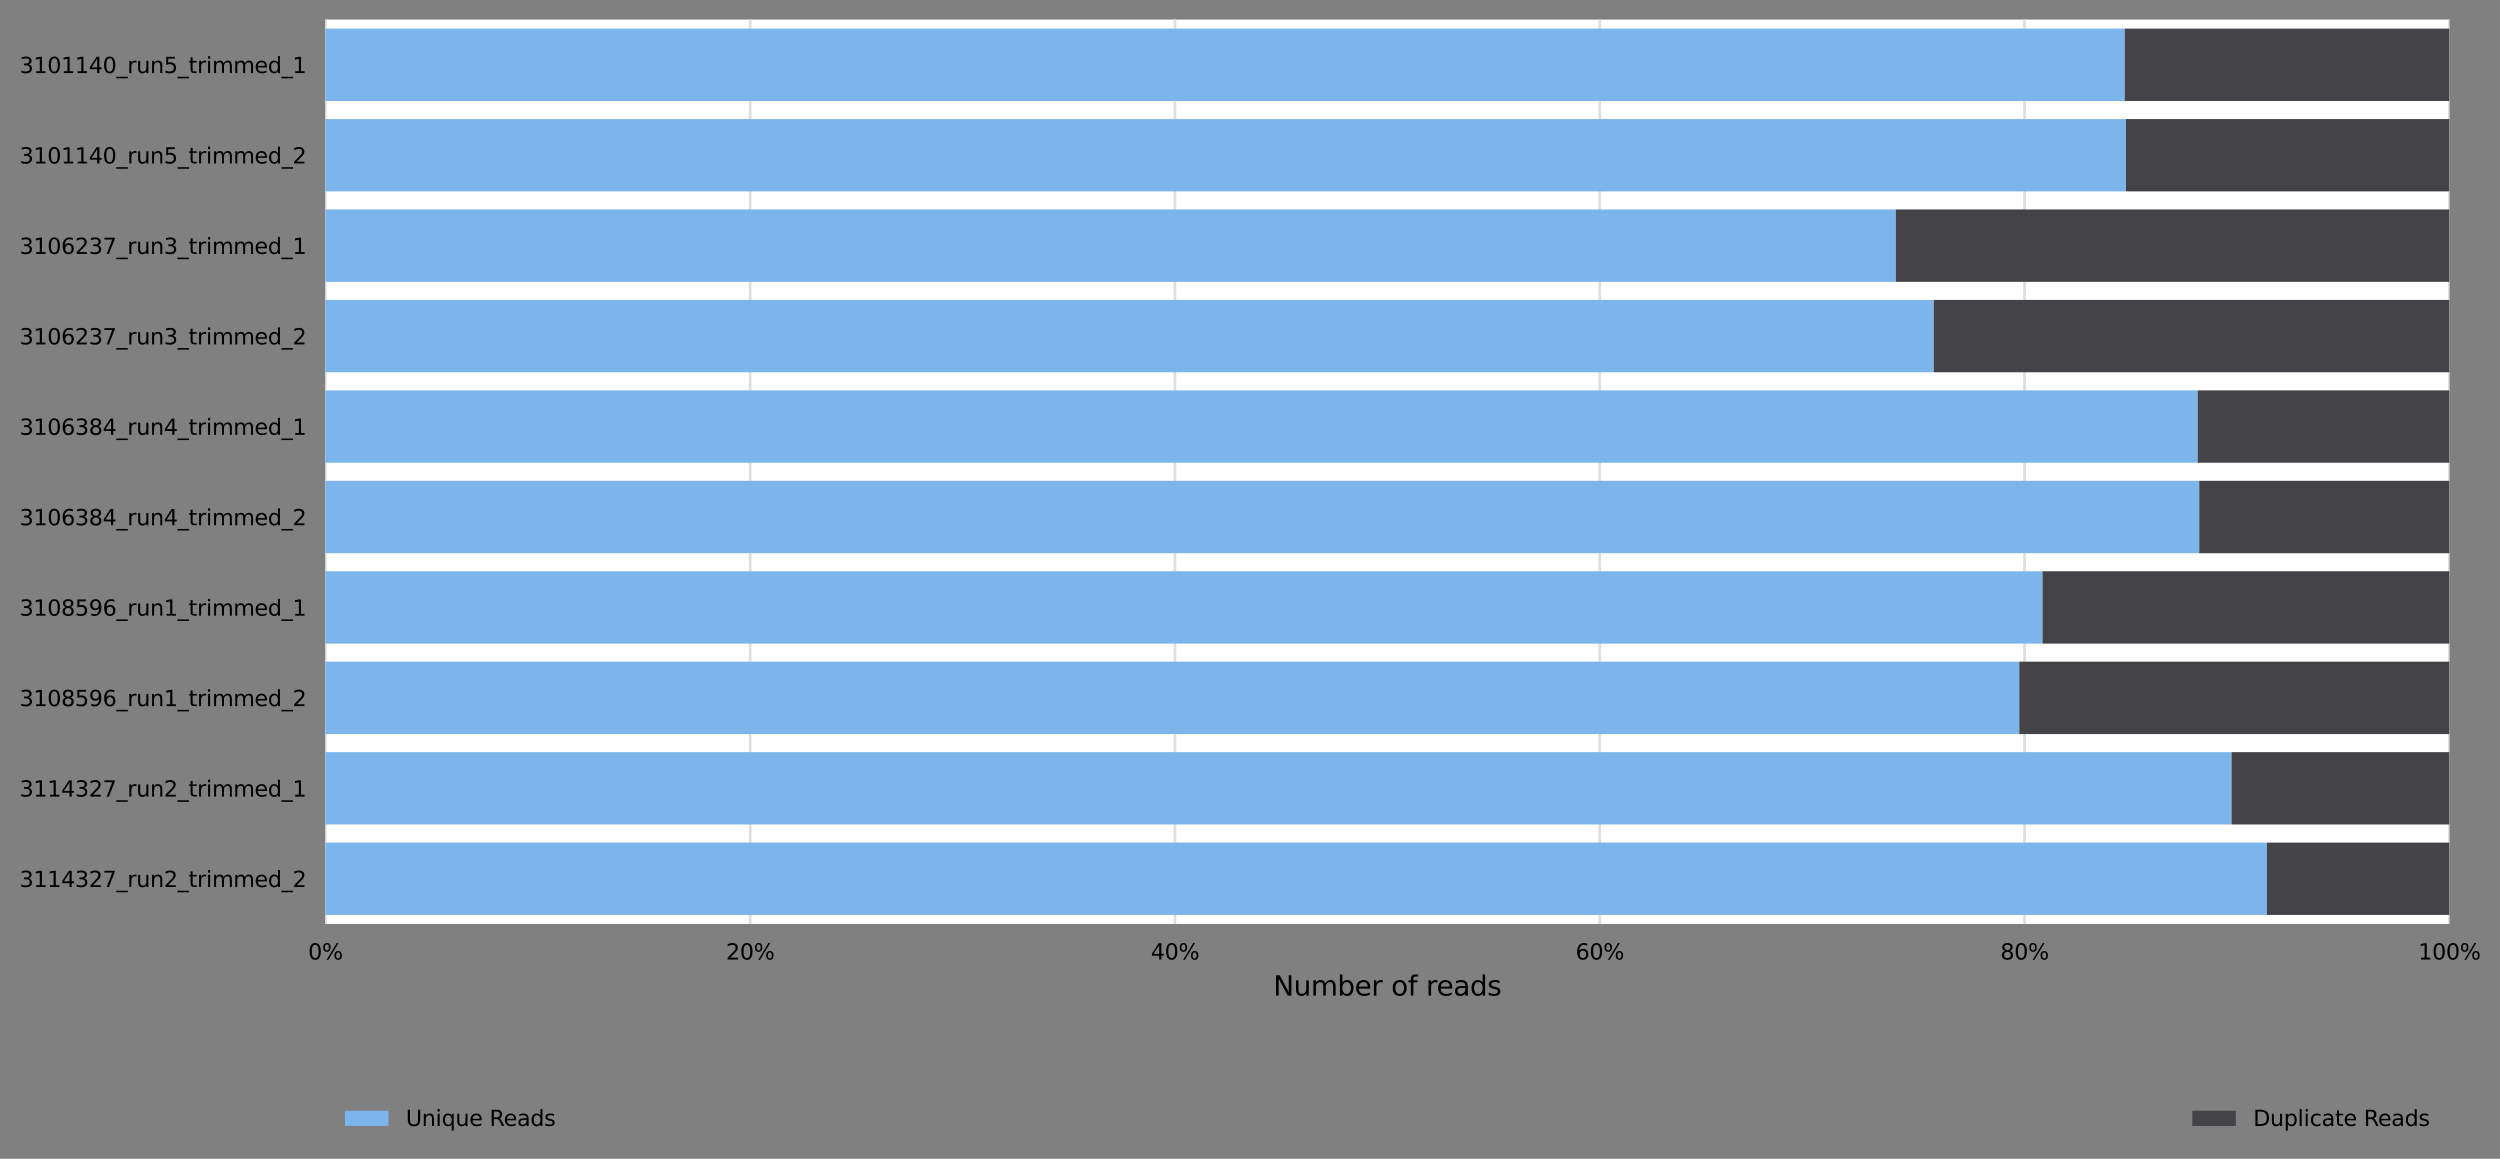 <?xml version="1.0" encoding="utf-8" standalone="no"?>
<!DOCTYPE svg PUBLIC "-//W3C//DTD SVG 1.1//EN"
  "http://www.w3.org/Graphics/SVG/1.1/DTD/svg11.dtd">
<svg xmlns:xlink="http://www.w3.org/1999/xlink" width="919.508pt" height="426.2pt" viewBox="0 0 919.508 426.2" xmlns="http://www.w3.org/2000/svg" version="1.1">
 <rect x="0" y="0" width="919.508" height="426.2" fill="#808080" stroke="none"/>
 <defs>
  <style type="text/css">*{stroke-linejoin: round; stroke-linecap: butt}</style>
 </defs>
 <g id="figure_1">
  <g id="axes_1">
   <g id="patch_1">
    <path d="M 119.672 339.84 
L 900.872 339.84 
L 900.872 7.2 
L 119.672 7.2 
z
" style="fill: #ffffff"/>
   </g>
   <g id="matplotlib.axis_1">
    <g id="xtick_1">
     <g id="line2d_1">
      <path d="M 119.672 339.84 
L 119.672 7.2 
" clip-path="url(#p16b84519b2)" style="fill: none; stroke: #dedede; stroke-linecap: square"/>
     </g>
     <g id="text_1">
      <!-- 0% -->
      <g transform="translate(113.327 352.919) scale(0.08 -0.08)">
       <defs>
        <path id="DejaVuSans-30" d="M 2034 4250 
Q 1547 4250 1301 3770 
Q 1056 3291 1056 2328 
Q 1056 1369 1301 889 
Q 1547 409 2034 409 
Q 2525 409 2770 889 
Q 3016 1369 3016 2328 
Q 3016 3291 2770 3770 
Q 2525 4250 2034 4250 
z
M 2034 4750 
Q 2819 4750 3233 4129 
Q 3647 3509 3647 2328 
Q 3647 1150 3233 529 
Q 2819 -91 2034 -91 
Q 1250 -91 836 529 
Q 422 1150 422 2328 
Q 422 3509 836 4129 
Q 1250 4750 2034 4750 
z
" transform="scale(0.016)"/>
        <path id="DejaVuSans-25" d="M 4653 2053 
Q 4381 2053 4226 1822 
Q 4072 1591 4072 1178 
Q 4072 772 4226 539 
Q 4381 306 4653 306 
Q 4919 306 5073 539 
Q 5228 772 5228 1178 
Q 5228 1588 5073 1820 
Q 4919 2053 4653 2053 
z
M 4653 2450 
Q 5147 2450 5437 2106 
Q 5728 1763 5728 1178 
Q 5728 594 5436 251 
Q 5144 -91 4653 -91 
Q 4153 -91 3862 251 
Q 3572 594 3572 1178 
Q 3572 1766 3864 2108 
Q 4156 2450 4653 2450 
z
M 1428 4353 
Q 1159 4353 1004 4120 
Q 850 3888 850 3481 
Q 850 3069 1003 2837 
Q 1156 2606 1428 2606 
Q 1700 2606 1854 2837 
Q 2009 3069 2009 3481 
Q 2009 3884 1853 4118 
Q 1697 4353 1428 4353 
z
M 4250 4750 
L 4750 4750 
L 1831 -91 
L 1331 -91 
L 4250 4750 
z
M 1428 4750 
Q 1922 4750 2215 4408 
Q 2509 4066 2509 3481 
Q 2509 2891 2217 2550 
Q 1925 2209 1428 2209 
Q 931 2209 642 2551 
Q 353 2894 353 3481 
Q 353 4063 643 4406 
Q 934 4750 1428 4750 
z
" transform="scale(0.016)"/>
       </defs>
       <use xlink:href="#DejaVuSans-30"/>
       <use xlink:href="#DejaVuSans-25" x="63.623"/>
      </g>
     </g>
    </g>
    <g id="xtick_2">
     <g id="line2d_2">
      <path d="M 275.913 339.84 
L 275.913 7.2 
" clip-path="url(#p16b84519b2)" style="fill: none; stroke: #dedede; stroke-linecap: square"/>
     </g>
     <g id="text_2">
      <!-- 20% -->
      <g transform="translate(267.022 352.919) scale(0.08 -0.08)">
       <defs>
        <path id="DejaVuSans-32" d="M 1228 531 
L 3431 531 
L 3431 0 
L 469 0 
L 469 531 
Q 828 903 1448 1529 
Q 2069 2156 2228 2338 
Q 2531 2678 2651 2914 
Q 2772 3150 2772 3378 
Q 2772 3750 2511 3984 
Q 2250 4219 1831 4219 
Q 1534 4219 1204 4116 
Q 875 4013 500 3803 
L 500 4441 
Q 881 4594 1212 4672 
Q 1544 4750 1819 4750 
Q 2544 4750 2975 4387 
Q 3406 4025 3406 3419 
Q 3406 3131 3298 2873 
Q 3191 2616 2906 2266 
Q 2828 2175 2409 1742 
Q 1991 1309 1228 531 
z
" transform="scale(0.016)"/>
       </defs>
       <use xlink:href="#DejaVuSans-32"/>
       <use xlink:href="#DejaVuSans-30" x="63.623"/>
       <use xlink:href="#DejaVuSans-25" x="127.246"/>
      </g>
     </g>
    </g>
    <g id="xtick_3">
     <g id="line2d_3">
      <path d="M 432.152 339.84 
L 432.152 7.2 
" clip-path="url(#p16b84519b2)" style="fill: none; stroke: #dedede; stroke-linecap: square"/>
     </g>
     <g id="text_3">
      <!-- 40% -->
      <g transform="translate(423.262 352.919) scale(0.08 -0.08)">
       <defs>
        <path id="DejaVuSans-34" d="M 2419 4116 
L 825 1625 
L 2419 1625 
L 2419 4116 
z
M 2253 4666 
L 3047 4666 
L 3047 1625 
L 3713 1625 
L 3713 1100 
L 3047 1100 
L 3047 0 
L 2419 0 
L 2419 1100 
L 313 1100 
L 313 1709 
L 2253 4666 
z
" transform="scale(0.016)"/>
       </defs>
       <use xlink:href="#DejaVuSans-34"/>
       <use xlink:href="#DejaVuSans-30" x="63.623"/>
       <use xlink:href="#DejaVuSans-25" x="127.246"/>
      </g>
     </g>
    </g>
    <g id="xtick_4">
     <g id="line2d_4">
      <path d="M 588.393 339.84 
L 588.393 7.2 
" clip-path="url(#p16b84519b2)" style="fill: none; stroke: #dedede; stroke-linecap: square"/>
     </g>
     <g id="text_4">
      <!-- 60% -->
      <g transform="translate(579.502 352.919) scale(0.08 -0.08)">
       <defs>
        <path id="DejaVuSans-36" d="M 2113 2584 
Q 1688 2584 1439 2293 
Q 1191 2003 1191 1497 
Q 1191 994 1439 701 
Q 1688 409 2113 409 
Q 2538 409 2786 701 
Q 3034 994 3034 1497 
Q 3034 2003 2786 2293 
Q 2538 2584 2113 2584 
z
M 3366 4563 
L 3366 3988 
Q 3128 4100 2886 4159 
Q 2644 4219 2406 4219 
Q 1781 4219 1451 3797 
Q 1122 3375 1075 2522 
Q 1259 2794 1537 2939 
Q 1816 3084 2150 3084 
Q 2853 3084 3261 2657 
Q 3669 2231 3669 1497 
Q 3669 778 3244 343 
Q 2819 -91 2113 -91 
Q 1303 -91 875 529 
Q 447 1150 447 2328 
Q 447 3434 972 4092 
Q 1497 4750 2381 4750 
Q 2619 4750 2861 4703 
Q 3103 4656 3366 4563 
z
" transform="scale(0.016)"/>
       </defs>
       <use xlink:href="#DejaVuSans-36"/>
       <use xlink:href="#DejaVuSans-30" x="63.623"/>
       <use xlink:href="#DejaVuSans-25" x="127.246"/>
      </g>
     </g>
    </g>
    <g id="xtick_5">
     <g id="line2d_5">
      <path d="M 744.633 339.84 
L 744.633 7.2 
" clip-path="url(#p16b84519b2)" style="fill: none; stroke: #dedede; stroke-linecap: square"/>
     </g>
     <g id="text_5">
      <!-- 80% -->
      <g transform="translate(735.742 352.919) scale(0.08 -0.08)">
       <defs>
        <path id="DejaVuSans-38" d="M 2034 2216 
Q 1584 2216 1326 1975 
Q 1069 1734 1069 1313 
Q 1069 891 1326 650 
Q 1584 409 2034 409 
Q 2484 409 2743 651 
Q 3003 894 3003 1313 
Q 3003 1734 2745 1975 
Q 2488 2216 2034 2216 
z
M 1403 2484 
Q 997 2584 770 2862 
Q 544 3141 544 3541 
Q 544 4100 942 4425 
Q 1341 4750 2034 4750 
Q 2731 4750 3128 4425 
Q 3525 4100 3525 3541 
Q 3525 3141 3298 2862 
Q 3072 2584 2669 2484 
Q 3125 2378 3379 2068 
Q 3634 1759 3634 1313 
Q 3634 634 3220 271 
Q 2806 -91 2034 -91 
Q 1263 -91 848 271 
Q 434 634 434 1313 
Q 434 1759 690 2068 
Q 947 2378 1403 2484 
z
M 1172 3481 
Q 1172 3119 1398 2916 
Q 1625 2713 2034 2713 
Q 2441 2713 2670 2916 
Q 2900 3119 2900 3481 
Q 2900 3844 2670 4047 
Q 2441 4250 2034 4250 
Q 1625 4250 1398 4047 
Q 1172 3844 1172 3481 
z
" transform="scale(0.016)"/>
       </defs>
       <use xlink:href="#DejaVuSans-38"/>
       <use xlink:href="#DejaVuSans-30" x="63.623"/>
       <use xlink:href="#DejaVuSans-25" x="127.246"/>
      </g>
     </g>
    </g>
    <g id="xtick_6">
     <g id="line2d_6">
      <path d="M 900.872 339.84 
L 900.872 7.2 
" clip-path="url(#p16b84519b2)" style="fill: none; stroke: #dedede; stroke-linecap: square"/>
     </g>
     <g id="text_6">
      <!-- 100% -->
      <g transform="translate(889.437 352.919) scale(0.08 -0.08)">
       <defs>
        <path id="DejaVuSans-31" d="M 794 531 
L 1825 531 
L 1825 4091 
L 703 3866 
L 703 4441 
L 1819 4666 
L 2450 4666 
L 2450 531 
L 3481 531 
L 3481 0 
L 794 0 
L 794 531 
z
" transform="scale(0.016)"/>
       </defs>
       <use xlink:href="#DejaVuSans-31"/>
       <use xlink:href="#DejaVuSans-30" x="63.623"/>
       <use xlink:href="#DejaVuSans-30" x="127.246"/>
       <use xlink:href="#DejaVuSans-25" x="190.869"/>
      </g>
     </g>
    </g>
    <g id="text_7">
     <!-- Number of reads -->
     <g transform="translate(468.326 366.181) scale(0.1 -0.1)">
      <defs>
       <path id="DejaVuSans-4e" d="M 628 4666 
L 1478 4666 
L 3547 763 
L 3547 4666 
L 4159 4666 
L 4159 0 
L 3309 0 
L 1241 3903 
L 1241 0 
L 628 0 
L 628 4666 
z
" transform="scale(0.016)"/>
       <path id="DejaVuSans-75" d="M 544 1381 
L 544 3500 
L 1119 3500 
L 1119 1403 
Q 1119 906 1312 657 
Q 1506 409 1894 409 
Q 2359 409 2629 706 
Q 2900 1003 2900 1516 
L 2900 3500 
L 3475 3500 
L 3475 0 
L 2900 0 
L 2900 538 
Q 2691 219 2414 64 
Q 2138 -91 1772 -91 
Q 1169 -91 856 284 
Q 544 659 544 1381 
z
M 1991 3584 
L 1991 3584 
z
" transform="scale(0.016)"/>
       <path id="DejaVuSans-6d" d="M 3328 2828 
Q 3544 3216 3844 3400 
Q 4144 3584 4550 3584 
Q 5097 3584 5394 3201 
Q 5691 2819 5691 2113 
L 5691 0 
L 5113 0 
L 5113 2094 
Q 5113 2597 4934 2840 
Q 4756 3084 4391 3084 
Q 3944 3084 3684 2787 
Q 3425 2491 3425 1978 
L 3425 0 
L 2847 0 
L 2847 2094 
Q 2847 2600 2669 2842 
Q 2491 3084 2119 3084 
Q 1678 3084 1418 2786 
Q 1159 2488 1159 1978 
L 1159 0 
L 581 0 
L 581 3500 
L 1159 3500 
L 1159 2956 
Q 1356 3278 1631 3431 
Q 1906 3584 2284 3584 
Q 2666 3584 2933 3390 
Q 3200 3197 3328 2828 
z
" transform="scale(0.016)"/>
       <path id="DejaVuSans-62" d="M 3116 1747 
Q 3116 2381 2855 2742 
Q 2594 3103 2138 3103 
Q 1681 3103 1420 2742 
Q 1159 2381 1159 1747 
Q 1159 1113 1420 752 
Q 1681 391 2138 391 
Q 2594 391 2855 752 
Q 3116 1113 3116 1747 
z
M 1159 2969 
Q 1341 3281 1617 3432 
Q 1894 3584 2278 3584 
Q 2916 3584 3314 3078 
Q 3713 2572 3713 1747 
Q 3713 922 3314 415 
Q 2916 -91 2278 -91 
Q 1894 -91 1617 61 
Q 1341 213 1159 525 
L 1159 0 
L 581 0 
L 581 4863 
L 1159 4863 
L 1159 2969 
z
" transform="scale(0.016)"/>
       <path id="DejaVuSans-65" d="M 3597 1894 
L 3597 1613 
L 953 1613 
Q 991 1019 1311 708 
Q 1631 397 2203 397 
Q 2534 397 2845 478 
Q 3156 559 3463 722 
L 3463 178 
Q 3153 47 2828 -22 
Q 2503 -91 2169 -91 
Q 1331 -91 842 396 
Q 353 884 353 1716 
Q 353 2575 817 3079 
Q 1281 3584 2069 3584 
Q 2775 3584 3186 3129 
Q 3597 2675 3597 1894 
z
M 3022 2063 
Q 3016 2534 2758 2815 
Q 2500 3097 2075 3097 
Q 1594 3097 1305 2825 
Q 1016 2553 972 2059 
L 3022 2063 
z
" transform="scale(0.016)"/>
       <path id="DejaVuSans-72" d="M 2631 2963 
Q 2534 3019 2420 3045 
Q 2306 3072 2169 3072 
Q 1681 3072 1420 2755 
Q 1159 2438 1159 1844 
L 1159 0 
L 581 0 
L 581 3500 
L 1159 3500 
L 1159 2956 
Q 1341 3275 1631 3429 
Q 1922 3584 2338 3584 
Q 2397 3584 2469 3576 
Q 2541 3569 2628 3553 
L 2631 2963 
z
" transform="scale(0.016)"/>
       <path id="DejaVuSans-20" transform="scale(0.016)"/>
       <path id="DejaVuSans-6f" d="M 1959 3097 
Q 1497 3097 1228 2736 
Q 959 2375 959 1747 
Q 959 1119 1226 758 
Q 1494 397 1959 397 
Q 2419 397 2687 759 
Q 2956 1122 2956 1747 
Q 2956 2369 2687 2733 
Q 2419 3097 1959 3097 
z
M 1959 3584 
Q 2709 3584 3137 3096 
Q 3566 2609 3566 1747 
Q 3566 888 3137 398 
Q 2709 -91 1959 -91 
Q 1206 -91 779 398 
Q 353 888 353 1747 
Q 353 2609 779 3096 
Q 1206 3584 1959 3584 
z
" transform="scale(0.016)"/>
       <path id="DejaVuSans-66" d="M 2375 4863 
L 2375 4384 
L 1825 4384 
Q 1516 4384 1395 4259 
Q 1275 4134 1275 3809 
L 1275 3500 
L 2222 3500 
L 2222 3053 
L 1275 3053 
L 1275 0 
L 697 0 
L 697 3053 
L 147 3053 
L 147 3500 
L 697 3500 
L 697 3744 
Q 697 4328 969 4595 
Q 1241 4863 1831 4863 
L 2375 4863 
z
" transform="scale(0.016)"/>
       <path id="DejaVuSans-61" d="M 2194 1759 
Q 1497 1759 1228 1600 
Q 959 1441 959 1056 
Q 959 750 1161 570 
Q 1363 391 1709 391 
Q 2188 391 2477 730 
Q 2766 1069 2766 1631 
L 2766 1759 
L 2194 1759 
z
M 3341 1997 
L 3341 0 
L 2766 0 
L 2766 531 
Q 2569 213 2275 61 
Q 1981 -91 1556 -91 
Q 1019 -91 701 211 
Q 384 513 384 1019 
Q 384 1609 779 1909 
Q 1175 2209 1959 2209 
L 2766 2209 
L 2766 2266 
Q 2766 2663 2505 2880 
Q 2244 3097 1772 3097 
Q 1472 3097 1187 3025 
Q 903 2953 641 2809 
L 641 3341 
Q 956 3463 1253 3523 
Q 1550 3584 1831 3584 
Q 2591 3584 2966 3190 
Q 3341 2797 3341 1997 
z
" transform="scale(0.016)"/>
       <path id="DejaVuSans-64" d="M 2906 2969 
L 2906 4863 
L 3481 4863 
L 3481 0 
L 2906 0 
L 2906 525 
Q 2725 213 2448 61 
Q 2172 -91 1784 -91 
Q 1150 -91 751 415 
Q 353 922 353 1747 
Q 353 2572 751 3078 
Q 1150 3584 1784 3584 
Q 2172 3584 2448 3432 
Q 2725 3281 2906 2969 
z
M 947 1747 
Q 947 1113 1208 752 
Q 1469 391 1925 391 
Q 2381 391 2643 752 
Q 2906 1113 2906 1747 
Q 2906 2381 2643 2742 
Q 2381 3103 1925 3103 
Q 1469 3103 1208 2742 
Q 947 2381 947 1747 
z
" transform="scale(0.016)"/>
       <path id="DejaVuSans-73" d="M 2834 3397 
L 2834 2853 
Q 2591 2978 2328 3040 
Q 2066 3103 1784 3103 
Q 1356 3103 1142 2972 
Q 928 2841 928 2578 
Q 928 2378 1081 2264 
Q 1234 2150 1697 2047 
L 1894 2003 
Q 2506 1872 2764 1633 
Q 3022 1394 3022 966 
Q 3022 478 2636 193 
Q 2250 -91 1575 -91 
Q 1294 -91 989 -36 
Q 684 19 347 128 
L 347 722 
Q 666 556 975 473 
Q 1284 391 1588 391 
Q 1994 391 2212 530 
Q 2431 669 2431 922 
Q 2431 1156 2273 1281 
Q 2116 1406 1581 1522 
L 1381 1569 
Q 847 1681 609 1914 
Q 372 2147 372 2553 
Q 372 3047 722 3315 
Q 1072 3584 1716 3584 
Q 2034 3584 2315 3537 
Q 2597 3491 2834 3397 
z
" transform="scale(0.016)"/>
      </defs>
      <use xlink:href="#DejaVuSans-4e"/>
      <use xlink:href="#DejaVuSans-75" x="74.805"/>
      <use xlink:href="#DejaVuSans-6d" x="138.184"/>
      <use xlink:href="#DejaVuSans-62" x="235.596"/>
      <use xlink:href="#DejaVuSans-65" x="299.072"/>
      <use xlink:href="#DejaVuSans-72" x="360.596"/>
      <use xlink:href="#DejaVuSans-20" x="401.709"/>
      <use xlink:href="#DejaVuSans-6f" x="433.496"/>
      <use xlink:href="#DejaVuSans-66" x="494.678"/>
      <use xlink:href="#DejaVuSans-20" x="529.883"/>
      <use xlink:href="#DejaVuSans-72" x="561.67"/>
      <use xlink:href="#DejaVuSans-65" x="600.533"/>
      <use xlink:href="#DejaVuSans-61" x="662.057"/>
      <use xlink:href="#DejaVuSans-64" x="723.336"/>
      <use xlink:href="#DejaVuSans-73" x="786.812"/>
     </g>
    </g>
   </g>
   <g id="matplotlib.axis_2">
    <g id="ytick_1">
     <g id="text_8">
      <!-- 3101140_run5_trimmed_1 -->
      <g transform="translate(7.2 26.871) scale(0.08 -0.08)">
       <defs>
        <path id="DejaVuSans-33" d="M 2597 2516 
Q 3050 2419 3304 2112 
Q 3559 1806 3559 1356 
Q 3559 666 3084 287 
Q 2609 -91 1734 -91 
Q 1441 -91 1130 -33 
Q 819 25 488 141 
L 488 750 
Q 750 597 1062 519 
Q 1375 441 1716 441 
Q 2309 441 2620 675 
Q 2931 909 2931 1356 
Q 2931 1769 2642 2001 
Q 2353 2234 1838 2234 
L 1294 2234 
L 1294 2753 
L 1863 2753 
Q 2328 2753 2575 2939 
Q 2822 3125 2822 3475 
Q 2822 3834 2567 4026 
Q 2313 4219 1838 4219 
Q 1578 4219 1281 4162 
Q 984 4106 628 3988 
L 628 4550 
Q 988 4650 1302 4700 
Q 1616 4750 1894 4750 
Q 2613 4750 3031 4423 
Q 3450 4097 3450 3541 
Q 3450 3153 3228 2886 
Q 3006 2619 2597 2516 
z
" transform="scale(0.016)"/>
        <path id="DejaVuSans-5f" d="M 3263 -1063 
L 3263 -1509 
L -63 -1509 
L -63 -1063 
L 3263 -1063 
z
" transform="scale(0.016)"/>
        <path id="DejaVuSans-6e" d="M 3513 2113 
L 3513 0 
L 2938 0 
L 2938 2094 
Q 2938 2591 2744 2837 
Q 2550 3084 2163 3084 
Q 1697 3084 1428 2787 
Q 1159 2491 1159 1978 
L 1159 0 
L 581 0 
L 581 3500 
L 1159 3500 
L 1159 2956 
Q 1366 3272 1645 3428 
Q 1925 3584 2291 3584 
Q 2894 3584 3203 3211 
Q 3513 2838 3513 2113 
z
" transform="scale(0.016)"/>
        <path id="DejaVuSans-35" d="M 691 4666 
L 3169 4666 
L 3169 4134 
L 1269 4134 
L 1269 2991 
Q 1406 3038 1543 3061 
Q 1681 3084 1819 3084 
Q 2600 3084 3056 2656 
Q 3513 2228 3513 1497 
Q 3513 744 3044 326 
Q 2575 -91 1722 -91 
Q 1428 -91 1123 -41 
Q 819 9 494 109 
L 494 744 
Q 775 591 1075 516 
Q 1375 441 1709 441 
Q 2250 441 2565 725 
Q 2881 1009 2881 1497 
Q 2881 1984 2565 2268 
Q 2250 2553 1709 2553 
Q 1456 2553 1204 2497 
Q 953 2441 691 2322 
L 691 4666 
z
" transform="scale(0.016)"/>
        <path id="DejaVuSans-74" d="M 1172 4494 
L 1172 3500 
L 2356 3500 
L 2356 3053 
L 1172 3053 
L 1172 1153 
Q 1172 725 1289 603 
Q 1406 481 1766 481 
L 2356 481 
L 2356 0 
L 1766 0 
Q 1100 0 847 248 
Q 594 497 594 1153 
L 594 3053 
L 172 3053 
L 172 3500 
L 594 3500 
L 594 4494 
L 1172 4494 
z
" transform="scale(0.016)"/>
        <path id="DejaVuSans-69" d="M 603 3500 
L 1178 3500 
L 1178 0 
L 603 0 
L 603 3500 
z
M 603 4863 
L 1178 4863 
L 1178 4134 
L 603 4134 
L 603 4863 
z
" transform="scale(0.016)"/>
       </defs>
       <use xlink:href="#DejaVuSans-33"/>
       <use xlink:href="#DejaVuSans-31" x="63.623"/>
       <use xlink:href="#DejaVuSans-30" x="127.246"/>
       <use xlink:href="#DejaVuSans-31" x="190.869"/>
       <use xlink:href="#DejaVuSans-31" x="254.492"/>
       <use xlink:href="#DejaVuSans-34" x="318.115"/>
       <use xlink:href="#DejaVuSans-30" x="381.738"/>
       <use xlink:href="#DejaVuSans-5f" x="445.361"/>
       <use xlink:href="#DejaVuSans-72" x="495.361"/>
       <use xlink:href="#DejaVuSans-75" x="536.475"/>
       <use xlink:href="#DejaVuSans-6e" x="599.854"/>
       <use xlink:href="#DejaVuSans-35" x="663.232"/>
       <use xlink:href="#DejaVuSans-5f" x="726.855"/>
       <use xlink:href="#DejaVuSans-74" x="776.855"/>
       <use xlink:href="#DejaVuSans-72" x="816.064"/>
       <use xlink:href="#DejaVuSans-69" x="857.178"/>
       <use xlink:href="#DejaVuSans-6d" x="884.961"/>
       <use xlink:href="#DejaVuSans-6d" x="982.373"/>
       <use xlink:href="#DejaVuSans-65" x="1079.785"/>
       <use xlink:href="#DejaVuSans-64" x="1141.309"/>
       <use xlink:href="#DejaVuSans-5f" x="1204.785"/>
       <use xlink:href="#DejaVuSans-31" x="1254.785"/>
      </g>
     </g>
    </g>
    <g id="ytick_2">
     <g id="text_9">
      <!-- 3101140_run5_trimmed_2 -->
      <g transform="translate(7.2 60.135) scale(0.08 -0.08)">
       <use xlink:href="#DejaVuSans-33"/>
       <use xlink:href="#DejaVuSans-31" x="63.623"/>
       <use xlink:href="#DejaVuSans-30" x="127.246"/>
       <use xlink:href="#DejaVuSans-31" x="190.869"/>
       <use xlink:href="#DejaVuSans-31" x="254.492"/>
       <use xlink:href="#DejaVuSans-34" x="318.115"/>
       <use xlink:href="#DejaVuSans-30" x="381.738"/>
       <use xlink:href="#DejaVuSans-5f" x="445.361"/>
       <use xlink:href="#DejaVuSans-72" x="495.361"/>
       <use xlink:href="#DejaVuSans-75" x="536.475"/>
       <use xlink:href="#DejaVuSans-6e" x="599.854"/>
       <use xlink:href="#DejaVuSans-35" x="663.232"/>
       <use xlink:href="#DejaVuSans-5f" x="726.855"/>
       <use xlink:href="#DejaVuSans-74" x="776.855"/>
       <use xlink:href="#DejaVuSans-72" x="816.064"/>
       <use xlink:href="#DejaVuSans-69" x="857.178"/>
       <use xlink:href="#DejaVuSans-6d" x="884.961"/>
       <use xlink:href="#DejaVuSans-6d" x="982.373"/>
       <use xlink:href="#DejaVuSans-65" x="1079.785"/>
       <use xlink:href="#DejaVuSans-64" x="1141.309"/>
       <use xlink:href="#DejaVuSans-5f" x="1204.785"/>
       <use xlink:href="#DejaVuSans-32" x="1254.785"/>
      </g>
     </g>
    </g>
    <g id="ytick_3">
     <g id="text_10">
      <!-- 3106237_run3_trimmed_1 -->
      <g transform="translate(7.2 93.399) scale(0.08 -0.08)">
       <defs>
        <path id="DejaVuSans-37" d="M 525 4666 
L 3525 4666 
L 3525 4397 
L 1831 0 
L 1172 0 
L 2766 4134 
L 525 4134 
L 525 4666 
z
" transform="scale(0.016)"/>
       </defs>
       <use xlink:href="#DejaVuSans-33"/>
       <use xlink:href="#DejaVuSans-31" x="63.623"/>
       <use xlink:href="#DejaVuSans-30" x="127.246"/>
       <use xlink:href="#DejaVuSans-36" x="190.869"/>
       <use xlink:href="#DejaVuSans-32" x="254.492"/>
       <use xlink:href="#DejaVuSans-33" x="318.115"/>
       <use xlink:href="#DejaVuSans-37" x="381.738"/>
       <use xlink:href="#DejaVuSans-5f" x="445.361"/>
       <use xlink:href="#DejaVuSans-72" x="495.361"/>
       <use xlink:href="#DejaVuSans-75" x="536.475"/>
       <use xlink:href="#DejaVuSans-6e" x="599.854"/>
       <use xlink:href="#DejaVuSans-33" x="663.232"/>
       <use xlink:href="#DejaVuSans-5f" x="726.855"/>
       <use xlink:href="#DejaVuSans-74" x="776.855"/>
       <use xlink:href="#DejaVuSans-72" x="816.064"/>
       <use xlink:href="#DejaVuSans-69" x="857.178"/>
       <use xlink:href="#DejaVuSans-6d" x="884.961"/>
       <use xlink:href="#DejaVuSans-6d" x="982.373"/>
       <use xlink:href="#DejaVuSans-65" x="1079.785"/>
       <use xlink:href="#DejaVuSans-64" x="1141.309"/>
       <use xlink:href="#DejaVuSans-5f" x="1204.785"/>
       <use xlink:href="#DejaVuSans-31" x="1254.785"/>
      </g>
     </g>
    </g>
    <g id="ytick_4">
     <g id="text_11">
      <!-- 3106237_run3_trimmed_2 -->
      <g transform="translate(7.2 126.663) scale(0.08 -0.08)">
       <use xlink:href="#DejaVuSans-33"/>
       <use xlink:href="#DejaVuSans-31" x="63.623"/>
       <use xlink:href="#DejaVuSans-30" x="127.246"/>
       <use xlink:href="#DejaVuSans-36" x="190.869"/>
       <use xlink:href="#DejaVuSans-32" x="254.492"/>
       <use xlink:href="#DejaVuSans-33" x="318.115"/>
       <use xlink:href="#DejaVuSans-37" x="381.738"/>
       <use xlink:href="#DejaVuSans-5f" x="445.361"/>
       <use xlink:href="#DejaVuSans-72" x="495.361"/>
       <use xlink:href="#DejaVuSans-75" x="536.475"/>
       <use xlink:href="#DejaVuSans-6e" x="599.854"/>
       <use xlink:href="#DejaVuSans-33" x="663.232"/>
       <use xlink:href="#DejaVuSans-5f" x="726.855"/>
       <use xlink:href="#DejaVuSans-74" x="776.855"/>
       <use xlink:href="#DejaVuSans-72" x="816.064"/>
       <use xlink:href="#DejaVuSans-69" x="857.178"/>
       <use xlink:href="#DejaVuSans-6d" x="884.961"/>
       <use xlink:href="#DejaVuSans-6d" x="982.373"/>
       <use xlink:href="#DejaVuSans-65" x="1079.785"/>
       <use xlink:href="#DejaVuSans-64" x="1141.309"/>
       <use xlink:href="#DejaVuSans-5f" x="1204.785"/>
       <use xlink:href="#DejaVuSans-32" x="1254.785"/>
      </g>
     </g>
    </g>
    <g id="ytick_5">
     <g id="text_12">
      <!-- 3106384_run4_trimmed_1 -->
      <g transform="translate(7.2 159.927) scale(0.08 -0.08)">
       <use xlink:href="#DejaVuSans-33"/>
       <use xlink:href="#DejaVuSans-31" x="63.623"/>
       <use xlink:href="#DejaVuSans-30" x="127.246"/>
       <use xlink:href="#DejaVuSans-36" x="190.869"/>
       <use xlink:href="#DejaVuSans-33" x="254.492"/>
       <use xlink:href="#DejaVuSans-38" x="318.115"/>
       <use xlink:href="#DejaVuSans-34" x="381.738"/>
       <use xlink:href="#DejaVuSans-5f" x="445.361"/>
       <use xlink:href="#DejaVuSans-72" x="495.361"/>
       <use xlink:href="#DejaVuSans-75" x="536.475"/>
       <use xlink:href="#DejaVuSans-6e" x="599.854"/>
       <use xlink:href="#DejaVuSans-34" x="663.232"/>
       <use xlink:href="#DejaVuSans-5f" x="726.855"/>
       <use xlink:href="#DejaVuSans-74" x="776.855"/>
       <use xlink:href="#DejaVuSans-72" x="816.064"/>
       <use xlink:href="#DejaVuSans-69" x="857.178"/>
       <use xlink:href="#DejaVuSans-6d" x="884.961"/>
       <use xlink:href="#DejaVuSans-6d" x="982.373"/>
       <use xlink:href="#DejaVuSans-65" x="1079.785"/>
       <use xlink:href="#DejaVuSans-64" x="1141.309"/>
       <use xlink:href="#DejaVuSans-5f" x="1204.785"/>
       <use xlink:href="#DejaVuSans-31" x="1254.785"/>
      </g>
     </g>
    </g>
    <g id="ytick_6">
     <g id="text_13">
      <!-- 3106384_run4_trimmed_2 -->
      <g transform="translate(7.2 193.191) scale(0.08 -0.08)">
       <use xlink:href="#DejaVuSans-33"/>
       <use xlink:href="#DejaVuSans-31" x="63.623"/>
       <use xlink:href="#DejaVuSans-30" x="127.246"/>
       <use xlink:href="#DejaVuSans-36" x="190.869"/>
       <use xlink:href="#DejaVuSans-33" x="254.492"/>
       <use xlink:href="#DejaVuSans-38" x="318.115"/>
       <use xlink:href="#DejaVuSans-34" x="381.738"/>
       <use xlink:href="#DejaVuSans-5f" x="445.361"/>
       <use xlink:href="#DejaVuSans-72" x="495.361"/>
       <use xlink:href="#DejaVuSans-75" x="536.475"/>
       <use xlink:href="#DejaVuSans-6e" x="599.854"/>
       <use xlink:href="#DejaVuSans-34" x="663.232"/>
       <use xlink:href="#DejaVuSans-5f" x="726.855"/>
       <use xlink:href="#DejaVuSans-74" x="776.855"/>
       <use xlink:href="#DejaVuSans-72" x="816.064"/>
       <use xlink:href="#DejaVuSans-69" x="857.178"/>
       <use xlink:href="#DejaVuSans-6d" x="884.961"/>
       <use xlink:href="#DejaVuSans-6d" x="982.373"/>
       <use xlink:href="#DejaVuSans-65" x="1079.785"/>
       <use xlink:href="#DejaVuSans-64" x="1141.309"/>
       <use xlink:href="#DejaVuSans-5f" x="1204.785"/>
       <use xlink:href="#DejaVuSans-32" x="1254.785"/>
      </g>
     </g>
    </g>
    <g id="ytick_7">
     <g id="text_14">
      <!-- 3108596_run1_trimmed_1 -->
      <g transform="translate(7.2 226.455) scale(0.08 -0.08)">
       <defs>
        <path id="DejaVuSans-39" d="M 703 97 
L 703 672 
Q 941 559 1184 500 
Q 1428 441 1663 441 
Q 2288 441 2617 861 
Q 2947 1281 2994 2138 
Q 2813 1869 2534 1725 
Q 2256 1581 1919 1581 
Q 1219 1581 811 2004 
Q 403 2428 403 3163 
Q 403 3881 828 4315 
Q 1253 4750 1959 4750 
Q 2769 4750 3195 4129 
Q 3622 3509 3622 2328 
Q 3622 1225 3098 567 
Q 2575 -91 1691 -91 
Q 1453 -91 1209 -44 
Q 966 3 703 97 
z
M 1959 2075 
Q 2384 2075 2632 2365 
Q 2881 2656 2881 3163 
Q 2881 3666 2632 3958 
Q 2384 4250 1959 4250 
Q 1534 4250 1286 3958 
Q 1038 3666 1038 3163 
Q 1038 2656 1286 2365 
Q 1534 2075 1959 2075 
z
" transform="scale(0.016)"/>
       </defs>
       <use xlink:href="#DejaVuSans-33"/>
       <use xlink:href="#DejaVuSans-31" x="63.623"/>
       <use xlink:href="#DejaVuSans-30" x="127.246"/>
       <use xlink:href="#DejaVuSans-38" x="190.869"/>
       <use xlink:href="#DejaVuSans-35" x="254.492"/>
       <use xlink:href="#DejaVuSans-39" x="318.115"/>
       <use xlink:href="#DejaVuSans-36" x="381.738"/>
       <use xlink:href="#DejaVuSans-5f" x="445.361"/>
       <use xlink:href="#DejaVuSans-72" x="495.361"/>
       <use xlink:href="#DejaVuSans-75" x="536.475"/>
       <use xlink:href="#DejaVuSans-6e" x="599.854"/>
       <use xlink:href="#DejaVuSans-31" x="663.232"/>
       <use xlink:href="#DejaVuSans-5f" x="726.855"/>
       <use xlink:href="#DejaVuSans-74" x="776.855"/>
       <use xlink:href="#DejaVuSans-72" x="816.064"/>
       <use xlink:href="#DejaVuSans-69" x="857.178"/>
       <use xlink:href="#DejaVuSans-6d" x="884.961"/>
       <use xlink:href="#DejaVuSans-6d" x="982.373"/>
       <use xlink:href="#DejaVuSans-65" x="1079.785"/>
       <use xlink:href="#DejaVuSans-64" x="1141.309"/>
       <use xlink:href="#DejaVuSans-5f" x="1204.785"/>
       <use xlink:href="#DejaVuSans-31" x="1254.785"/>
      </g>
     </g>
    </g>
    <g id="ytick_8">
     <g id="text_15">
      <!-- 3108596_run1_trimmed_2 -->
      <g transform="translate(7.2 259.719) scale(0.08 -0.08)">
       <use xlink:href="#DejaVuSans-33"/>
       <use xlink:href="#DejaVuSans-31" x="63.623"/>
       <use xlink:href="#DejaVuSans-30" x="127.246"/>
       <use xlink:href="#DejaVuSans-38" x="190.869"/>
       <use xlink:href="#DejaVuSans-35" x="254.492"/>
       <use xlink:href="#DejaVuSans-39" x="318.115"/>
       <use xlink:href="#DejaVuSans-36" x="381.738"/>
       <use xlink:href="#DejaVuSans-5f" x="445.361"/>
       <use xlink:href="#DejaVuSans-72" x="495.361"/>
       <use xlink:href="#DejaVuSans-75" x="536.475"/>
       <use xlink:href="#DejaVuSans-6e" x="599.854"/>
       <use xlink:href="#DejaVuSans-31" x="663.232"/>
       <use xlink:href="#DejaVuSans-5f" x="726.855"/>
       <use xlink:href="#DejaVuSans-74" x="776.855"/>
       <use xlink:href="#DejaVuSans-72" x="816.064"/>
       <use xlink:href="#DejaVuSans-69" x="857.178"/>
       <use xlink:href="#DejaVuSans-6d" x="884.961"/>
       <use xlink:href="#DejaVuSans-6d" x="982.373"/>
       <use xlink:href="#DejaVuSans-65" x="1079.785"/>
       <use xlink:href="#DejaVuSans-64" x="1141.309"/>
       <use xlink:href="#DejaVuSans-5f" x="1204.785"/>
       <use xlink:href="#DejaVuSans-32" x="1254.785"/>
      </g>
     </g>
    </g>
    <g id="ytick_9">
     <g id="text_16">
      <!-- 3114327_run2_trimmed_1 -->
      <g transform="translate(7.2 292.983) scale(0.08 -0.08)">
       <use xlink:href="#DejaVuSans-33"/>
       <use xlink:href="#DejaVuSans-31" x="63.623"/>
       <use xlink:href="#DejaVuSans-31" x="127.246"/>
       <use xlink:href="#DejaVuSans-34" x="190.869"/>
       <use xlink:href="#DejaVuSans-33" x="254.492"/>
       <use xlink:href="#DejaVuSans-32" x="318.115"/>
       <use xlink:href="#DejaVuSans-37" x="381.738"/>
       <use xlink:href="#DejaVuSans-5f" x="445.361"/>
       <use xlink:href="#DejaVuSans-72" x="495.361"/>
       <use xlink:href="#DejaVuSans-75" x="536.475"/>
       <use xlink:href="#DejaVuSans-6e" x="599.854"/>
       <use xlink:href="#DejaVuSans-32" x="663.232"/>
       <use xlink:href="#DejaVuSans-5f" x="726.855"/>
       <use xlink:href="#DejaVuSans-74" x="776.855"/>
       <use xlink:href="#DejaVuSans-72" x="816.064"/>
       <use xlink:href="#DejaVuSans-69" x="857.178"/>
       <use xlink:href="#DejaVuSans-6d" x="884.961"/>
       <use xlink:href="#DejaVuSans-6d" x="982.373"/>
       <use xlink:href="#DejaVuSans-65" x="1079.785"/>
       <use xlink:href="#DejaVuSans-64" x="1141.309"/>
       <use xlink:href="#DejaVuSans-5f" x="1204.785"/>
       <use xlink:href="#DejaVuSans-31" x="1254.785"/>
      </g>
     </g>
    </g>
    <g id="ytick_10">
     <g id="text_17">
      <!-- 3114327_run2_trimmed_2 -->
      <g transform="translate(7.2 326.247) scale(0.08 -0.08)">
       <use xlink:href="#DejaVuSans-33"/>
       <use xlink:href="#DejaVuSans-31" x="63.623"/>
       <use xlink:href="#DejaVuSans-31" x="127.246"/>
       <use xlink:href="#DejaVuSans-34" x="190.869"/>
       <use xlink:href="#DejaVuSans-33" x="254.492"/>
       <use xlink:href="#DejaVuSans-32" x="318.115"/>
       <use xlink:href="#DejaVuSans-37" x="381.738"/>
       <use xlink:href="#DejaVuSans-5f" x="445.361"/>
       <use xlink:href="#DejaVuSans-72" x="495.361"/>
       <use xlink:href="#DejaVuSans-75" x="536.475"/>
       <use xlink:href="#DejaVuSans-6e" x="599.854"/>
       <use xlink:href="#DejaVuSans-32" x="663.232"/>
       <use xlink:href="#DejaVuSans-5f" x="726.855"/>
       <use xlink:href="#DejaVuSans-74" x="776.855"/>
       <use xlink:href="#DejaVuSans-72" x="816.064"/>
       <use xlink:href="#DejaVuSans-69" x="857.178"/>
       <use xlink:href="#DejaVuSans-6d" x="884.961"/>
       <use xlink:href="#DejaVuSans-6d" x="982.373"/>
       <use xlink:href="#DejaVuSans-65" x="1079.785"/>
       <use xlink:href="#DejaVuSans-64" x="1141.309"/>
       <use xlink:href="#DejaVuSans-5f" x="1204.785"/>
       <use xlink:href="#DejaVuSans-32" x="1254.785"/>
      </g>
     </g>
    </g>
   </g>
   <g id="patch_2">
    <path d="M 119.672 10.526 
L 781.467 10.526 
L 781.467 37.138 
L 119.672 37.138 
z
" clip-path="url(#p16b84519b2)" style="fill: #7cb5ec"/>
   </g>
   <g id="patch_3">
    <path d="M 119.672 43.79 
L 781.925 43.79 
L 781.925 70.402 
L 119.672 70.402 
z
" clip-path="url(#p16b84519b2)" style="fill: #7cb5ec"/>
   </g>
   <g id="patch_4">
    <path d="M 119.672 77.054 
L 697.279 77.054 
L 697.279 103.666 
L 119.672 103.666 
z
" clip-path="url(#p16b84519b2)" style="fill: #7cb5ec"/>
   </g>
   <g id="patch_5">
    <path d="M 119.672 110.318 
L 711.213 110.318 
L 711.213 136.93 
L 119.672 136.93 
z
" clip-path="url(#p16b84519b2)" style="fill: #7cb5ec"/>
   </g>
   <g id="patch_6">
    <path d="M 119.672 143.582 
L 808.306 143.582 
L 808.306 170.194 
L 119.672 170.194 
z
" clip-path="url(#p16b84519b2)" style="fill: #7cb5ec"/>
   </g>
   <g id="patch_7">
    <path d="M 119.672 176.846 
L 808.884 176.846 
L 808.884 203.458 
L 119.672 203.458 
z
" clip-path="url(#p16b84519b2)" style="fill: #7cb5ec"/>
   </g>
   <g id="patch_8">
    <path d="M 119.672 210.11 
L 751.24 210.11 
L 751.24 236.722 
L 119.672 236.722 
z
" clip-path="url(#p16b84519b2)" style="fill: #7cb5ec"/>
   </g>
   <g id="patch_9">
    <path d="M 119.672 243.374 
L 742.696 243.374 
L 742.696 269.986 
L 119.672 269.986 
z
" clip-path="url(#p16b84519b2)" style="fill: #7cb5ec"/>
   </g>
   <g id="patch_10">
    <path d="M 119.672 276.638 
L 820.751 276.638 
L 820.751 303.25 
L 119.672 303.25 
z
" clip-path="url(#p16b84519b2)" style="fill: #7cb5ec"/>
   </g>
   <g id="patch_11">
    <path d="M 119.672 309.902 
L 833.771 309.902 
L 833.771 336.514 
L 119.672 336.514 
z
" clip-path="url(#p16b84519b2)" style="fill: #7cb5ec"/>
   </g>
   <g id="patch_12">
    <path d="M 781.467 10.526 
L 900.872 10.526 
L 900.872 37.138 
L 781.467 37.138 
z
" clip-path="url(#p16b84519b2)" style="fill: #434348"/>
   </g>
   <g id="patch_13">
    <path d="M 781.925 43.79 
L 900.872 43.79 
L 900.872 70.402 
L 781.925 70.402 
z
" clip-path="url(#p16b84519b2)" style="fill: #434348"/>
   </g>
   <g id="patch_14">
    <path d="M 697.279 77.054 
L 900.872 77.054 
L 900.872 103.666 
L 697.279 103.666 
z
" clip-path="url(#p16b84519b2)" style="fill: #434348"/>
   </g>
   <g id="patch_15">
    <path d="M 711.213 110.318 
L 900.872 110.318 
L 900.872 136.93 
L 711.213 136.93 
z
" clip-path="url(#p16b84519b2)" style="fill: #434348"/>
   </g>
   <g id="patch_16">
    <path d="M 808.306 143.582 
L 900.872 143.582 
L 900.872 170.194 
L 808.306 170.194 
z
" clip-path="url(#p16b84519b2)" style="fill: #434348"/>
   </g>
   <g id="patch_17">
    <path d="M 808.884 176.846 
L 900.872 176.846 
L 900.872 203.458 
L 808.884 203.458 
z
" clip-path="url(#p16b84519b2)" style="fill: #434348"/>
   </g>
   <g id="patch_18">
    <path d="M 751.24 210.11 
L 900.872 210.11 
L 900.872 236.722 
L 751.24 236.722 
z
" clip-path="url(#p16b84519b2)" style="fill: #434348"/>
   </g>
   <g id="patch_19">
    <path d="M 742.696 243.374 
L 900.872 243.374 
L 900.872 269.986 
L 742.696 269.986 
z
" clip-path="url(#p16b84519b2)" style="fill: #434348"/>
   </g>
   <g id="patch_20">
    <path d="M 820.751 276.638 
L 900.872 276.638 
L 900.872 303.25 
L 820.751 303.25 
z
" clip-path="url(#p16b84519b2)" style="fill: #434348"/>
   </g>
   <g id="patch_21">
    <path d="M 833.771 309.902 
L 900.872 309.902 
L 900.872 336.514 
L 833.771 336.514 
z
" clip-path="url(#p16b84519b2)" style="fill: #434348"/>
   </g>
   <g id="text_18">
    <!-- FastQC: Sequence Counts -->
    <g transform="translate(407.142 -20.52) scale(0.16 -0.16)">
     <defs>
      <path id="DejaVuSans-46" d="M 628 4666 
L 3309 4666 
L 3309 4134 
L 1259 4134 
L 1259 2759 
L 3109 2759 
L 3109 2228 
L 1259 2228 
L 1259 0 
L 628 0 
L 628 4666 
z
" transform="scale(0.016)"/>
      <path id="DejaVuSans-51" d="M 2522 4238 
Q 1834 4238 1429 3725 
Q 1025 3213 1025 2328 
Q 1025 1447 1429 934 
Q 1834 422 2522 422 
Q 3209 422 3611 934 
Q 4013 1447 4013 2328 
Q 4013 3213 3611 3725 
Q 3209 4238 2522 4238 
z
M 3406 84 
L 4238 -825 
L 3475 -825 
L 2784 -78 
Q 2681 -84 2626 -87 
Q 2572 -91 2522 -91 
Q 1538 -91 948 567 
Q 359 1225 359 2328 
Q 359 3434 948 4092 
Q 1538 4750 2522 4750 
Q 3503 4750 4090 4092 
Q 4678 3434 4678 2328 
Q 4678 1516 4351 937 
Q 4025 359 3406 84 
z
" transform="scale(0.016)"/>
      <path id="DejaVuSans-43" d="M 4122 4306 
L 4122 3641 
Q 3803 3938 3442 4084 
Q 3081 4231 2675 4231 
Q 1875 4231 1450 3742 
Q 1025 3253 1025 2328 
Q 1025 1406 1450 917 
Q 1875 428 2675 428 
Q 3081 428 3442 575 
Q 3803 722 4122 1019 
L 4122 359 
Q 3791 134 3420 21 
Q 3050 -91 2638 -91 
Q 1578 -91 968 557 
Q 359 1206 359 2328 
Q 359 3453 968 4101 
Q 1578 4750 2638 4750 
Q 3056 4750 3426 4639 
Q 3797 4528 4122 4306 
z
" transform="scale(0.016)"/>
      <path id="DejaVuSans-3a" d="M 750 794 
L 1409 794 
L 1409 0 
L 750 0 
L 750 794 
z
M 750 3309 
L 1409 3309 
L 1409 2516 
L 750 2516 
L 750 3309 
z
" transform="scale(0.016)"/>
      <path id="DejaVuSans-53" d="M 3425 4513 
L 3425 3897 
Q 3066 4069 2747 4153 
Q 2428 4238 2131 4238 
Q 1616 4238 1336 4038 
Q 1056 3838 1056 3469 
Q 1056 3159 1242 3001 
Q 1428 2844 1947 2747 
L 2328 2669 
Q 3034 2534 3370 2195 
Q 3706 1856 3706 1288 
Q 3706 609 3251 259 
Q 2797 -91 1919 -91 
Q 1588 -91 1214 -16 
Q 841 59 441 206 
L 441 856 
Q 825 641 1194 531 
Q 1563 422 1919 422 
Q 2459 422 2753 634 
Q 3047 847 3047 1241 
Q 3047 1584 2836 1778 
Q 2625 1972 2144 2069 
L 1759 2144 
Q 1053 2284 737 2584 
Q 422 2884 422 3419 
Q 422 4038 858 4394 
Q 1294 4750 2059 4750 
Q 2388 4750 2728 4690 
Q 3069 4631 3425 4513 
z
" transform="scale(0.016)"/>
      <path id="DejaVuSans-71" d="M 947 1747 
Q 947 1113 1208 752 
Q 1469 391 1925 391 
Q 2381 391 2643 752 
Q 2906 1113 2906 1747 
Q 2906 2381 2643 2742 
Q 2381 3103 1925 3103 
Q 1469 3103 1208 2742 
Q 947 2381 947 1747 
z
M 2906 525 
Q 2725 213 2448 61 
Q 2172 -91 1784 -91 
Q 1150 -91 751 415 
Q 353 922 353 1747 
Q 353 2572 751 3078 
Q 1150 3584 1784 3584 
Q 2172 3584 2448 3432 
Q 2725 3281 2906 2969 
L 2906 3500 
L 3481 3500 
L 3481 -1331 
L 2906 -1331 
L 2906 525 
z
" transform="scale(0.016)"/>
      <path id="DejaVuSans-63" d="M 3122 3366 
L 3122 2828 
Q 2878 2963 2633 3030 
Q 2388 3097 2138 3097 
Q 1578 3097 1268 2742 
Q 959 2388 959 1747 
Q 959 1106 1268 751 
Q 1578 397 2138 397 
Q 2388 397 2633 464 
Q 2878 531 3122 666 
L 3122 134 
Q 2881 22 2623 -34 
Q 2366 -91 2075 -91 
Q 1284 -91 818 406 
Q 353 903 353 1747 
Q 353 2603 823 3093 
Q 1294 3584 2113 3584 
Q 2378 3584 2631 3529 
Q 2884 3475 3122 3366 
z
" transform="scale(0.016)"/>
     </defs>
     <use xlink:href="#DejaVuSans-46"/>
     <use xlink:href="#DejaVuSans-61" x="48.395"/>
     <use xlink:href="#DejaVuSans-73" x="109.674"/>
     <use xlink:href="#DejaVuSans-74" x="161.773"/>
     <use xlink:href="#DejaVuSans-51" x="200.982"/>
     <use xlink:href="#DejaVuSans-43" x="279.693"/>
     <use xlink:href="#DejaVuSans-3a" x="349.518"/>
     <use xlink:href="#DejaVuSans-20" x="383.209"/>
     <use xlink:href="#DejaVuSans-53" x="414.996"/>
     <use xlink:href="#DejaVuSans-65" x="478.473"/>
     <use xlink:href="#DejaVuSans-71" x="539.996"/>
     <use xlink:href="#DejaVuSans-75" x="603.473"/>
     <use xlink:href="#DejaVuSans-65" x="666.852"/>
     <use xlink:href="#DejaVuSans-6e" x="728.375"/>
     <use xlink:href="#DejaVuSans-63" x="791.754"/>
     <use xlink:href="#DejaVuSans-65" x="846.734"/>
     <use xlink:href="#DejaVuSans-20" x="908.258"/>
     <use xlink:href="#DejaVuSans-43" x="940.045"/>
     <use xlink:href="#DejaVuSans-6f" x="1009.869"/>
     <use xlink:href="#DejaVuSans-75" x="1071.051"/>
     <use xlink:href="#DejaVuSans-6e" x="1134.43"/>
     <use xlink:href="#DejaVuSans-74" x="1197.809"/>
     <use xlink:href="#DejaVuSans-73" x="1237.018"/>
    </g>
   </g>
   <g id="legend_1">
    <g id="patch_22">
     <path d="M 126.873 414.136 
L 142.873 414.136 
L 142.873 408.536 
L 126.873 408.536 
z
" style="fill: #7cb5ec"/>
    </g>
    <g id="text_19">
     <!-- Unique Reads -->
     <g transform="translate(149.273 414.136) scale(0.08 -0.08)">
      <defs>
       <path id="DejaVuSans-55" d="M 556 4666 
L 1191 4666 
L 1191 1831 
Q 1191 1081 1462 751 
Q 1734 422 2344 422 
Q 2950 422 3222 751 
Q 3494 1081 3494 1831 
L 3494 4666 
L 4128 4666 
L 4128 1753 
Q 4128 841 3676 375 
Q 3225 -91 2344 -91 
Q 1459 -91 1007 375 
Q 556 841 556 1753 
L 556 4666 
z
" transform="scale(0.016)"/>
       <path id="DejaVuSans-52" d="M 2841 2188 
Q 3044 2119 3236 1894 
Q 3428 1669 3622 1275 
L 4263 0 
L 3584 0 
L 2988 1197 
Q 2756 1666 2539 1819 
Q 2322 1972 1947 1972 
L 1259 1972 
L 1259 0 
L 628 0 
L 628 4666 
L 2053 4666 
Q 2853 4666 3247 4331 
Q 3641 3997 3641 3322 
Q 3641 2881 3436 2590 
Q 3231 2300 2841 2188 
z
M 1259 4147 
L 1259 2491 
L 2053 2491 
Q 2509 2491 2742 2702 
Q 2975 2913 2975 3322 
Q 2975 3731 2742 3939 
Q 2509 4147 2053 4147 
L 1259 4147 
z
" transform="scale(0.016)"/>
      </defs>
      <use xlink:href="#DejaVuSans-55"/>
      <use xlink:href="#DejaVuSans-6e" x="73.193"/>
      <use xlink:href="#DejaVuSans-69" x="136.572"/>
      <use xlink:href="#DejaVuSans-71" x="164.355"/>
      <use xlink:href="#DejaVuSans-75" x="227.832"/>
      <use xlink:href="#DejaVuSans-65" x="291.211"/>
      <use xlink:href="#DejaVuSans-20" x="352.734"/>
      <use xlink:href="#DejaVuSans-52" x="384.521"/>
      <use xlink:href="#DejaVuSans-65" x="449.504"/>
      <use xlink:href="#DejaVuSans-61" x="511.027"/>
      <use xlink:href="#DejaVuSans-64" x="572.307"/>
      <use xlink:href="#DejaVuSans-73" x="635.783"/>
     </g>
    </g>
    <g id="patch_23">
     <path d="M 806.346 414.136 
L 822.346 414.136 
L 822.346 408.536 
L 806.346 408.536 
z
" style="fill: #434348"/>
    </g>
    <g id="text_20">
     <!-- Duplicate Reads -->
     <g transform="translate(828.746 414.136) scale(0.08 -0.08)">
      <defs>
       <path id="DejaVuSans-44" d="M 1259 4147 
L 1259 519 
L 2022 519 
Q 2988 519 3436 956 
Q 3884 1394 3884 2338 
Q 3884 3275 3436 3711 
Q 2988 4147 2022 4147 
L 1259 4147 
z
M 628 4666 
L 1925 4666 
Q 3281 4666 3915 4102 
Q 4550 3538 4550 2338 
Q 4550 1131 3912 565 
Q 3275 0 1925 0 
L 628 0 
L 628 4666 
z
" transform="scale(0.016)"/>
       <path id="DejaVuSans-70" d="M 1159 525 
L 1159 -1331 
L 581 -1331 
L 581 3500 
L 1159 3500 
L 1159 2969 
Q 1341 3281 1617 3432 
Q 1894 3584 2278 3584 
Q 2916 3584 3314 3078 
Q 3713 2572 3713 1747 
Q 3713 922 3314 415 
Q 2916 -91 2278 -91 
Q 1894 -91 1617 61 
Q 1341 213 1159 525 
z
M 3116 1747 
Q 3116 2381 2855 2742 
Q 2594 3103 2138 3103 
Q 1681 3103 1420 2742 
Q 1159 2381 1159 1747 
Q 1159 1113 1420 752 
Q 1681 391 2138 391 
Q 2594 391 2855 752 
Q 3116 1113 3116 1747 
z
" transform="scale(0.016)"/>
       <path id="DejaVuSans-6c" d="M 603 4863 
L 1178 4863 
L 1178 0 
L 603 0 
L 603 4863 
z
" transform="scale(0.016)"/>
      </defs>
      <use xlink:href="#DejaVuSans-44"/>
      <use xlink:href="#DejaVuSans-75" x="77.002"/>
      <use xlink:href="#DejaVuSans-70" x="140.381"/>
      <use xlink:href="#DejaVuSans-6c" x="203.857"/>
      <use xlink:href="#DejaVuSans-69" x="231.641"/>
      <use xlink:href="#DejaVuSans-63" x="259.424"/>
      <use xlink:href="#DejaVuSans-61" x="314.404"/>
      <use xlink:href="#DejaVuSans-74" x="375.684"/>
      <use xlink:href="#DejaVuSans-65" x="414.893"/>
      <use xlink:href="#DejaVuSans-20" x="476.416"/>
      <use xlink:href="#DejaVuSans-52" x="508.203"/>
      <use xlink:href="#DejaVuSans-65" x="573.186"/>
      <use xlink:href="#DejaVuSans-61" x="634.709"/>
      <use xlink:href="#DejaVuSans-64" x="695.988"/>
      <use xlink:href="#DejaVuSans-73" x="759.465"/>
     </g>
    </g>
   </g>
  </g>
 </g>
 <defs>
  <clipPath id="p16b84519b2">
   <rect x="119.672" y="7.2" width="781.2" height="332.64"/>
  </clipPath>
 </defs>
</svg>

